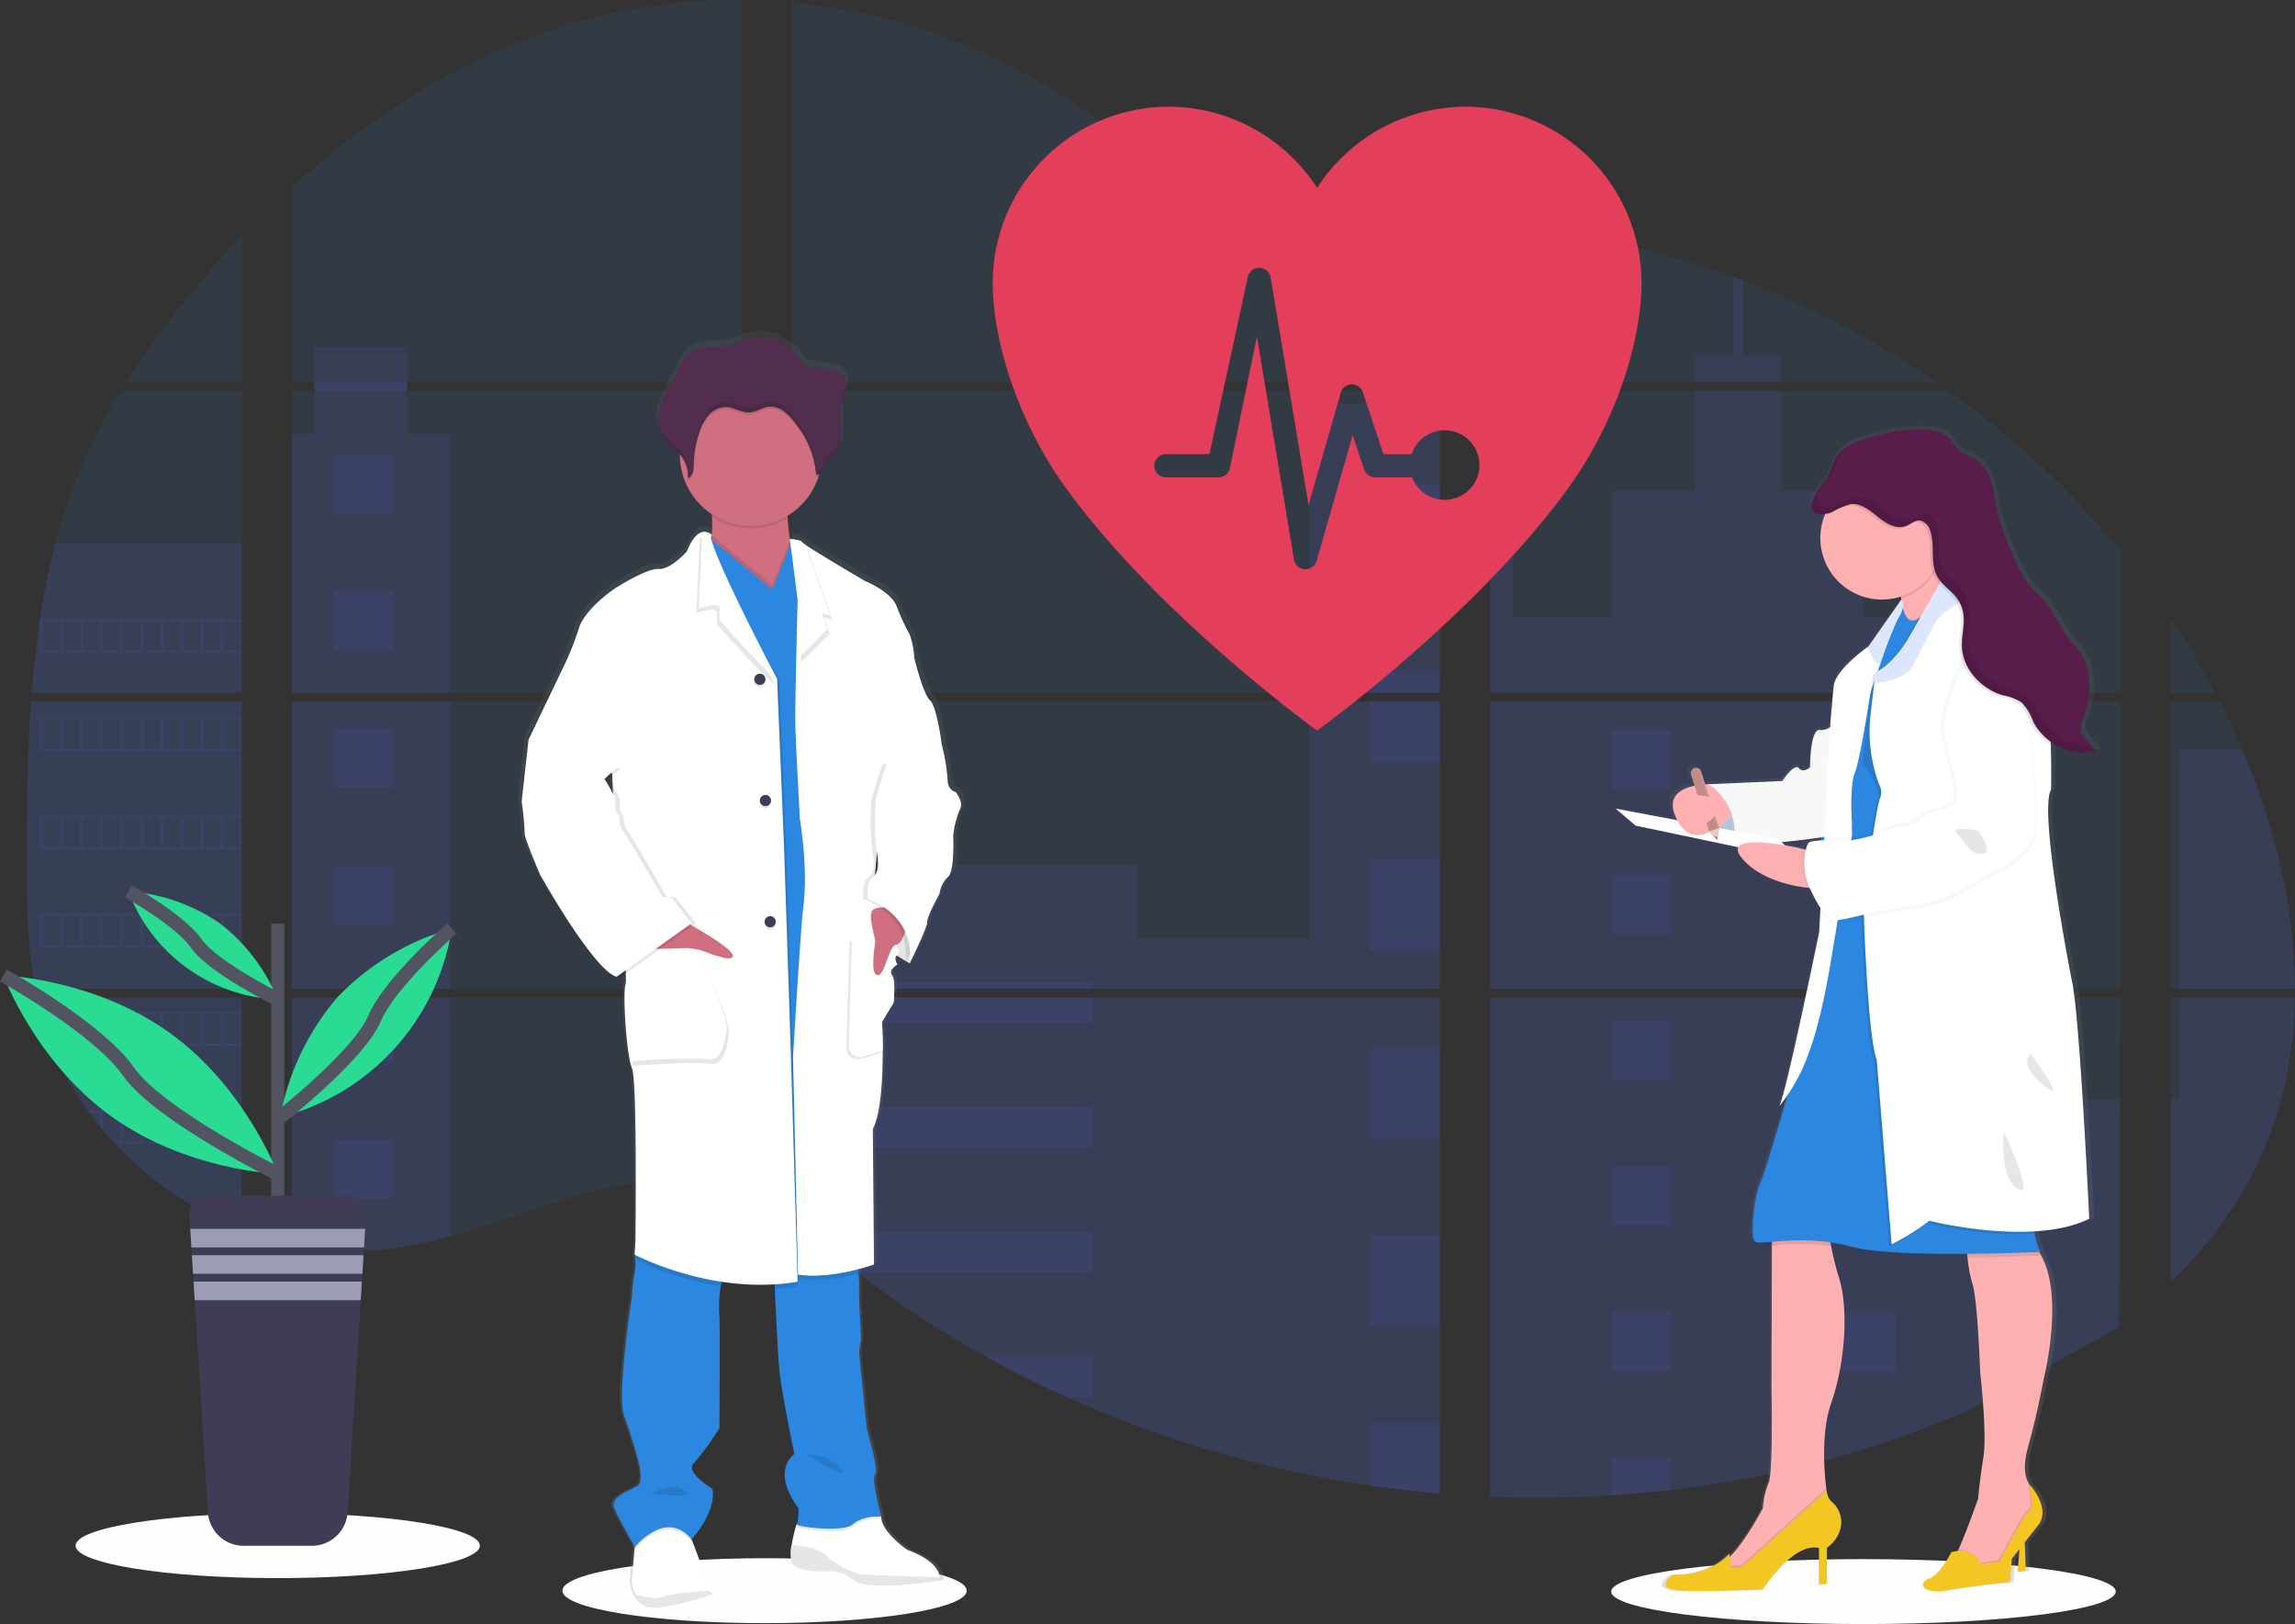 <svg xmlns="http://www.w3.org/2000/svg" xmlns:xlink="http://www.w3.org/1999/xlink" width="333.734" height="236.159" viewBox="0 0 333.734 236.159">
  <rect x="0" y="0" width="333.734" height="236.159" fill="#333333" stroke="none"/>
  <defs>
    <linearGradient id="linear-gradient" x1="0.5" y1="1" x2="0.5" gradientUnits="objectBoundingBox">
      <stop offset="0" stop-color="gray" stop-opacity="0.251"/>
      <stop offset="0.54" stop-color="gray" stop-opacity="0.122"/>
      <stop offset="1" stop-color="gray" stop-opacity="0.102"/>
    </linearGradient>
    <linearGradient id="linear-gradient-2" x1="0.5" y1="1" x2="0.5" y2="0" xlink:href="#linear-gradient"/>
  </defs>
  <g id="undraw_medicine_b1ol" transform="translate(0.005 0.006)">
    <ellipse id="Ellipse_2" data-name="Ellipse 2" cx="29.398" cy="4.722" rx="29.398" ry="4.722" transform="translate(81.778 226.577)" fill="#fff" opacity="0.996"/>
    <ellipse id="Ellipse_3" data-name="Ellipse 3" cx="36.684" cy="4.722" rx="36.684" ry="4.722" transform="translate(234.296 226.709)" fill="#fff" opacity="0.996"/>
    <path id="Path_4" data-name="Path 4" d="M59.628,396.83h30.62v41.735H61.869c-.075.428-.148.86-.226,1.291h28.6v33.658c-.051-.015-.1-.033-.145-.051-.809-.32-1.611-.658-2.414-1.02l-.513-.232q-1.207-.57-2.414-1.207c-.281-.148-.561-.3-.839-.459a50.209,50.209,0,0,1-12.032-9.4c-.1-.1-.2-.205-.3-.3-.489-.531-.968-1.068-1.433-1.617l-.513-.6c-.549-.673-1.08-1.364-1.6-2.064-.075-.1-.148-.205-.226-.3a44.917,44.917,0,0,1-5.189-9.383c-.042-.1-.078-.208-.118-.3q-.622-1.6-1.1-3.228c-.139-.456-.272-.905-.386-1.379-.042-.139-.078-.275-.112-.41C59.2,434.866,59,427.918,59,421.018V418.6c0-2.791.033-5.6.081-8.405,0-.727.03-1.451.045-2.181q.063-2.779.181-5.557c.018-.516.042-1.029.069-1.542a8.732,8.732,0,0,1,.045-.887C59.495,398.957,59.555,397.892,59.628,396.83Z" transform="translate(-55.117 -294.798)" fill="#6c63ff" opacity="0.1"/>
    <path id="Path_5" data-name="Path 5" d="M123.7,193.678H106.9a127.324,127.324,0,0,1,8.934-12.3c2.5-3.065,5.129-6.052,7.862-8.93Z" transform="translate(-88.565 -138.114)" fill="#2b87e0" opacity="0.1"/>
    <path id="Path_6" data-name="Path 6" d="M91.924,247.09v43.886H61.4c0-.127.021-.256.03-.383.027-.347.054-.694.084-1.038.033-.4.069-.812.109-1.207s.081-.878.127-1.315.087-.881.139-1.318.1-.875.151-1.309.1-.875.16-1.309c.045-.362.094-.721.142-1.083.069-.51.142-1.023.22-1.53a1.412,1.412,0,0,1,.033-.226,104.36,104.36,0,0,1,2.248-11.018,81.487,81.487,0,0,1,3.786-11.163,83.8,83.8,0,0,1,5.7-10.97Z" transform="translate(-56.793 -190.235)" fill="#2b87e0" opacity="0.1"/>
    <path id="Path_7" data-name="Path 7" d="M186.8,160.659V202.4h65.4V160.659Zm0,43.026v35.843c.374.078.745.154,1.113.217.5.1,1,.184,1.509.259.1.015.2.03.3.039.2.033.4.06.6.087.5.069,1,.127,1.509.172.238.024.48.045.721.063l.582.045h0c.317.024.631.042.941.051.193,0,.386.018.585.024h2.151c.259,0,.519,0,.775-.024h.018a4.072,4.072,0,0,0,.54-.024,1.263,1.263,0,0,0,.151,0,3.117,3.117,0,0,0,.447-.021h.106l1.011-.078c.332-.03.667-.069,1-.106l.688-.081a60.181,60.181,0,0,0,8.282-1.762c6.1-1.7,12.068-4.082,18.166-5.826,7.884-2.248,16.594-3.352,24.212-.6V203.686Zm65.4-89.492V58.629a84.077,84.077,0,0,0-21.249,2.492c-16.561,4.161-31.42,13.185-44.152,24.71v28.36h3.283v1.288H186.8v43.892h65.4V115.482H203.56v-1.288Zm84-18.769a27.089,27.089,0,0,1-11.854-3.445c-7.045-3.832-12.672-9.748-18.959-14.741a87.047,87.047,0,0,0-45.886-18.232v55.188h93.363l.232-.244Zm8.505-1.509,9.018,9.9V91.321a35.78,35.78,0,0,0-9.006,2.583Zm9.018,154.513V203.686H334.512c-.051-.19-.1-.383-.163-.576.057.193.106.386.16.576H259.517v32.358c.712.528,1.415,1.083,2.112,1.647h0c.751.6,1.493,1.24,2.239,1.865l.751.622c.359.3.721.6,1.086.887q1.086.881,2.193,1.738c.365.3.739.573,1.11.857A151.221,151.221,0,0,0,287.6,255.82q2.181,1.207,4.4,2.356c.987.5,1.979,1,2.975,1.49q2.245,1.1,4.526,2.112h0a166.194,166.194,0,0,0,44.049,12.832q5.066.748,10.171,1.177V248.426h.3ZM259.517,115.482v43.889H353.74V115.482Zm0,45.177V202.4H353.74V160.659ZM361.053,91.267V105.2l11.51-12.629q-5.72-.923-11.51-1.318Zm0,69.407V202.4H452.7V160.659Zm91.308,91.067.323-48.056H361.053v72.581a164.348,164.348,0,0,0,17.71-.211h.1q4.224-.266,8.409-.772h.063a154.848,154.848,0,0,0,43.2-11.528m39.825-96.223c-.344-.812-.7-1.617-1.068-2.414-.682-1.509-1.4-2.975-2.145-4.441H460V202.4h18.078c-.009-11.815-3-23.883-7.706-34.88ZM460,203.7v41.334a59.213,59.213,0,0,0,12.494-16.85,57.927,57.927,0,0,0,5.569-24.489Zm0-55.188v10.861h6.481a117.659,117.659,0,0,0-6.472-10.876ZM397.852,99.455c-.477-.181-.953-.365-1.433-.543a130.825,130.825,0,0,0-15.48-4.652l-17.614,19.33h0l-.338.359.226.247H425.9A134.082,134.082,0,0,0,397.861,99.44ZM427.739,115.5h-65.4l-1.285,1.177v42.7h91.655V138.689a130.579,130.579,0,0,0-24.96-23.207Z" transform="translate(-144.359 -58.63)" fill="#2b87e0" opacity="0.1"/>
    <path id="Path_8" data-name="Path 8" d="M91.924,320.46v21.75H61.4c0-.127.021-.257.03-.383.027-.347.054-.694.084-1.038.033-.4.069-.812.109-1.207s.081-.878.127-1.315.087-.881.139-1.318.1-.875.151-1.309.1-.875.16-1.309c.045-.362.094-.721.142-1.083.069-.51.142-1.023.22-1.53a1.41,1.41,0,0,1,.033-.226,104.359,104.359,0,0,1,2.248-11.018Z" transform="translate(-56.793 -241.469)" fill="#6c63ff" opacity="0.1"/>
    <path id="Path_9" data-name="Path 9" d="M59.628,396.83h30.62v41.735H61.869c-.075.428-.148.86-.226,1.291h28.6v33.658c-.051-.015-.1-.033-.145-.051-.809-.32-1.611-.658-2.414-1.02l-.513-.232q-1.207-.57-2.414-1.207c-.281-.148-.561-.3-.839-.459a50.209,50.209,0,0,1-12.032-9.4c-.1-.1-.2-.205-.3-.3-.489-.531-.968-1.068-1.433-1.617l-.513-.6c-.549-.673-1.08-1.364-1.6-2.064-.075-.1-.148-.205-.226-.3a44.917,44.917,0,0,1-5.189-9.383c-.042-.1-.078-.208-.118-.3q-.622-1.6-1.1-3.228c-.139-.456-.272-.905-.386-1.379-.042-.139-.078-.275-.112-.41C59.2,434.866,59,427.918,59,421.018V418.6c0-2.791.033-5.6.081-8.405,0-.727.03-1.451.045-2.181q.063-2.779.181-5.557c.018-.516.042-1.029.069-1.542a8.732,8.732,0,0,1,.045-.887C59.495,398.957,59.555,397.892,59.628,396.83Z" transform="translate(-55.117 -294.798)" fill="#2b87e0" opacity="0.1"/>
    <path id="Path_10" data-name="Path 10" d="M162.583,179.812v37.6H139.56v-37.6h3.283V167.08h13.474v12.732Z" transform="translate(-97.119 -116.675)" fill="#6c63ff" opacity="0.1"/>
    <rect id="Rectangle_1" data-name="Rectangle 1" width="23.02" height="41.735" transform="translate(42.444 102.029)" fill="#6c63ff" opacity="0.1"/>
    <path id="Path_11" data-name="Path 11" d="M186.8,539.44h23.023v34.7a60.077,60.077,0,0,1-8.282,1.759l-.688.084c-.338.039-.673.072-1,.106s-.676.057-1.011.078h-.106c-.145,0-.3.018-.443.021h-.154c-.181,0-.362.018-.543.024h0c-.256.015-.513.018-.775.021h-2.136l-.582-.021c-.3,0-.628-.033-.941-.054h0l-.579-.042-.721-.066c-.507-.045-1.011-.1-1.509-.172l-.6-.084-.3-.042c-.5-.078-1-.163-1.509-.259-.371-.063-.739-.142-1.113-.217Z" transform="translate(-144.359 -394.381)" fill="#6c63ff" opacity="0.1"/>
    <rect id="Rectangle_2" data-name="Rectangle 2" width="18.983" height="42.043" transform="translate(190.398 58.695)" fill="#6c63ff" opacity="0.1"/>
    <path id="Path_12" data-name="Path 12" d="M474.806,338.19v41.738H380.58v-18h50.189v10.62h25.051V338.19Z" transform="translate(-265.422 -236.161)" fill="#6c63ff" opacity="0.1"/>
    <path id="Path_13" data-name="Path 13" d="M522.344,582.855h-.3v27.38q-5.1-.431-10.168-1.174A166.2,166.2,0,0,1,467.808,596.2q-6.073-2.733-11.9-5.968a151.843,151.843,0,0,1-18.6-12.162q-2.221-1.7-4.384-3.482c-1-.824-1.991-1.668-3-2.489-.7-.564-1.4-1.119-2.112-1.65V538.106h74.989c-.051-.193-.1-.386-.157-.576.057.19.112.383.163.576h19.228v44.731C522.145,582.84,522.245,582.849,522.344,582.855Z" transform="translate(-312.662 -393.048)" fill="#6c63ff" opacity="0.1"/>
    <path id="Path_14" data-name="Path 14" d="M875.59,207.413H863.22V203.57h5.545V192.12q.721.263,1.436.54v10.91h5.388Z" transform="translate(-616.699 -151.85)" fill="#6c63ff" opacity="0.1"/>
    <path id="Path_15" data-name="Path 15" d="M836.359,290.976H775.632l.021.015-.027-.015H764.36V248.933h3.192v31.076h14.587v-18.4h12.05V247.09h12.37v14.527h12.05v18.4h17.749Z" transform="translate(-547.666 -190.235)" fill="#6c63ff" opacity="0.1"/>
    <path id="Path_16" data-name="Path 16" d="M764.36,396.82v41.738h72V396.82ZM855.9,487.688l.1-33.037H836.359V439.867h-72v72.56a164.331,164.331,0,0,0,17.71-.211h.1q4.224-.265,8.409-.772h.063a154.849,154.849,0,0,0,43.2-11.528" transform="translate(-547.666 -294.791)" fill="#6c63ff" opacity="0.1"/>
    <path id="Path_17" data-name="Path 17" d="M1093.637,539.44h16.8a58.107,58.107,0,0,1-5.573,24.486,59.231,59.231,0,0,1-12.491,16.85v-26.55h1.267Z" transform="translate(-776.713 -394.381)" fill="#6c63ff" opacity="0.1"/>
    <path id="Path_18" data-name="Path 18" d="M1113.375,454.43h-16.8V419.55h9.093C1110.37,430.547,1113.36,442.615,1113.375,454.43Z" transform="translate(-779.646 -310.663)" fill="#6c63ff" opacity="0.1"/>
    <rect id="Rectangle_3" data-name="Rectangle 3" width="10.171" height="13.182" transform="translate(199.214 70.384)" fill="#6c63ff" opacity="0.1"/>
    <rect id="Rectangle_4" data-name="Rectangle 4" width="10.171" height="3.035" transform="translate(199.214 97.706)" fill="#6c63ff" opacity="0.1"/>
    <rect id="Rectangle_5" data-name="Rectangle 5" width="10.171" height="8.855" transform="translate(199.214 102.029)" fill="#6c63ff" opacity="0.1"/>
    <rect id="Rectangle_6" data-name="Rectangle 6" width="10.171" height="13.182" transform="translate(199.214 125.028)" fill="#6c63ff" opacity="0.1"/>
    <rect id="Rectangle_7" data-name="Rectangle 7" width="10.171" height="13.182" transform="translate(199.214 152.351)" fill="#6c63ff" opacity="0.1"/>
    <path id="Path_19" data-name="Path 19" d="M716.587,664.286a1.67,1.67,0,0,1,.3.018h-.3v3.062H706.42v-13.2h10.167Z" transform="translate(-507.206 -474.497)" fill="#6c63ff" opacity="0.1"/>
    <path id="Path_20" data-name="Path 20" d="M716.587,744.71v10.183q-5.1-.431-10.167-1.174V744.71Z" transform="translate(-507.206 -537.72)" fill="#6c63ff" opacity="0.1"/>
    <rect id="Rectangle_8" data-name="Rectangle 8" width="43.587" height="0.968" transform="translate(115.158 142.799)" fill="#6c63ff" opacity="0.1"/>
    <rect id="Rectangle_9" data-name="Rectangle 9" width="43.587" height="3.711" transform="translate(115.158 145.056)" fill="#6c63ff" opacity="0.1"/>
    <rect id="Rectangle_10" data-name="Rectangle 10" width="43.587" height="5.968" transform="translate(115.158 160.931)" fill="#6c63ff" opacity="0.1"/>
    <path id="Path_21" data-name="Path 21" d="M476.285,652.15v5.968H442.193q-2.221-1.7-4.387-3.482c-1-.824-1.988-1.668-3-2.486Z" transform="translate(-317.543 -473.086)" fill="#6c63ff" opacity="0.1"/>
    <path id="Path_22" data-name="Path 22" d="M536.416,712.219v5.962h-3.6q-6.067-2.737-11.9-5.971Z" transform="translate(-377.673 -515.026)" fill="#6c63ff" opacity="0.1"/>
    <rect id="Rectangle_11" data-name="Rectangle 11" width="8.581" height="8.581" transform="translate(234.408 106.075)" fill="#6c63ff" opacity="0.1"/>
    <rect id="Rectangle_12" data-name="Rectangle 12" width="8.581" height="8.581" transform="translate(48.623 66.096)" fill="#6c63ff" opacity="0.1"/>
    <rect id="Rectangle_13" data-name="Rectangle 13" width="8.581" height="8.581" transform="translate(48.623 86.027)" fill="#6c63ff" opacity="0.1"/>
    <rect id="Rectangle_14" data-name="Rectangle 14" width="8.581" height="8.581" transform="translate(48.623 105.958)" fill="#6c63ff" opacity="0.1"/>
    <rect id="Rectangle_15" data-name="Rectangle 15" width="8.581" height="8.581" transform="translate(48.623 125.885)" fill="#6c63ff" opacity="0.1"/>
    <rect id="Rectangle_16" data-name="Rectangle 16" width="8.581" height="8.581" transform="translate(48.623 145.816)" fill="#6c63ff" opacity="0.1"/>
    <rect id="Rectangle_17" data-name="Rectangle 17" width="8.581" height="8.581" transform="translate(48.623 165.747)" fill="#6c63ff" opacity="0.1"/>
    <rect id="Rectangle_18" data-name="Rectangle 18" width="8.581" height="8.581" transform="translate(267.164 106.075)" fill="#6c63ff" opacity="0.1"/>
    <rect id="Rectangle_19" data-name="Rectangle 19" width="8.581" height="8.581" transform="translate(234.408 127.24)" fill="#6c63ff" opacity="0.1"/>
    <rect id="Rectangle_20" data-name="Rectangle 20" width="8.581" height="8.581" transform="translate(267.164 127.24)" fill="#6c63ff" opacity="0.1"/>
    <rect id="Rectangle_21" data-name="Rectangle 21" width="8.581" height="8.581" transform="translate(234.408 148.402)" fill="#6c63ff" opacity="0.1"/>
    <rect id="Rectangle_22" data-name="Rectangle 22" width="8.581" height="8.581" transform="translate(267.164 148.402)" fill="#6c63ff" opacity="0.1"/>
    <rect id="Rectangle_23" data-name="Rectangle 23" width="8.581" height="8.581" transform="translate(234.408 169.566)" fill="#6c63ff" opacity="0.1"/>
    <rect id="Rectangle_24" data-name="Rectangle 24" width="8.581" height="8.581" transform="translate(267.164 169.566)" fill="#6c63ff" opacity="0.1"/>
    <rect id="Rectangle_25" data-name="Rectangle 25" width="8.581" height="8.581" transform="translate(234.408 190.731)" fill="#6c63ff" opacity="0.1"/>
    <rect id="Rectangle_26" data-name="Rectangle 26" width="8.581" height="8.581" transform="translate(267.164 190.731)" fill="#6c63ff" opacity="0.1"/>
    <path id="Path_23" data-name="Path 23" d="M775.83,707.863V702.33h8.577v4.746Z" transform="translate(-541.422 -490.437)" fill="#6c63ff" opacity="0.1"/>
    <path id="Path_24" data-name="Path 24" d="M65.24,357v4.909H94.605V357Zm2.927,4.6h-2.4v-4.3h2.414Zm2.924,0H68.676v-4.3H71.09Zm2.917,0H71.594v-4.3h2.414Zm2.924,0H74.52v-4.3h2.414Zm2.921,0H77.438v-4.3h2.414Zm2.924,0H80.361v-4.3h2.414Zm2.924,0H83.285v-4.3H85.7Zm2.921,0H86.206v-4.3h2.414Zm2.921,0H89.126v-4.3H91.54Zm2.921,0H92.047v-4.3H94.46Z" transform="translate(-59.474 -266.984)" fill="#6c63ff" opacity="0.1"/>
    <path id="Path_25" data-name="Path 25" d="M65.24,404.34v4.909H94.605V404.34Zm2.927,4.6h-2.4v-4.287h2.414Zm2.924,0H68.676v-4.287H71.09Zm2.917,0H71.594v-4.287h2.414Zm2.924,0H74.52v-4.287h2.414Zm2.921,0H77.438v-4.287h2.414Zm2.924,0H80.361v-4.287h2.414Zm2.924,0H83.285v-4.287H85.7Zm2.921,0H86.206v-4.287h2.414Zm2.921,0H89.126v-4.287H91.54Zm2.921,0H92.047v-4.287H94.46Z" transform="translate(-59.474 -300.042)" fill="#6c63ff" opacity="0.1"/>
    <path id="Path_26" data-name="Path 26" d="M65.24,451.7v4.918H94.605V451.7Zm2.927,4.6h-2.4v-4.29h2.414Zm2.924,0H68.676v-4.29H71.09Zm2.917,0H71.594v-4.29h2.414Zm2.924,0H74.52v-4.29h2.414Zm2.921,0H77.438v-4.29h2.414Zm2.924,0H80.361v-4.29h2.414Zm2.924,0H83.285v-4.29H85.7Zm2.921,0H86.206v-4.29h2.414Zm2.921,0H89.126v-4.29H91.54Zm2.921,0H92.047v-4.29H94.46Z" transform="translate(-59.474 -333.113)" fill="#6c63ff" opacity="0.1"/>
    <path id="Path_27" data-name="Path 27" d="M65.24,499.06v4.9H94.605v-4.9Zm2.927,4.6h-2.4v-4.293h2.414Zm2.924,0H68.676v-4.293H71.09Zm2.917,0H71.594v-4.293h2.414Zm2.924,0H74.52v-4.293h2.414Zm2.921,0H77.438v-4.293h2.414Zm2.924,0H80.361v-4.293h2.414Zm2.924,0H83.285v-4.293H85.7Zm2.921,0H86.206v-4.293h2.414Zm2.921,0H89.126v-4.293H91.54Zm2.921,0H92.047v-4.293H94.46Z" transform="translate(-59.474 -366.184)" fill="#6c63ff" opacity="0.1"/>
    <path id="Path_28" data-name="Path 28" d="M65.66,546.41c.118.462.25.923.389,1.379v-1.071h2.414v4.29H67.172c.039.1.078.208.118.3H94.9v-4.9Zm5.732,4.6H68.979v-4.29h2.414Zm2.917,0H71.9v-4.29H74.31Zm2.924,0h-2.42v-4.29h2.414Zm2.921,0H77.74v-4.29h2.414Zm2.924,0H80.664v-4.29h2.414Zm2.924,0H83.587v-4.29H86Zm2.921,0H86.508v-4.29h2.414Zm2.921,0H89.428v-4.29h2.414Zm2.921,0H92.349v-4.29h2.414Z" transform="translate(-59.767 -399.248)" fill="#6c63ff" opacity="0.1"/>
    <path id="Path_29" data-name="Path 29" d="M88.26,593.77c.075.1.148.205.226.3h1.6v2.061c.172.205.341.41.516.6V594.06h2.414v4.305h-.978c.1.1.19.205.3.3h18.353v-4.9Zm7.666,4.595H93.513v-4.287h2.414Zm2.924,0H96.436v-4.287H98.85Zm2.924,0H99.36v-4.287h2.414Zm2.921,0H102.28v-4.287h2.414Zm2.921,0H105.2v-4.287h2.414Zm2.921,0h-2.414v-4.287h2.414Z" transform="translate(-75.549 -432.32)" fill="#6c63ff" opacity="0.1"/>
    <path id="Path_30" data-name="Path 30" d="M141.65,641.12c.275.157.555.3.839.459v-.151H144.9v1.358l.513.238v-1.6h2.414v2.61a.753.753,0,0,0,.145.054V641.12Z" transform="translate(-112.831 -465.384)" fill="#6c63ff" opacity="0.1"/>
    <path id="Path_31" data-name="Path 31" d="M379.95,287.966Zm-18.585,89.045ZM341.975,331.7c.057.193.106.386.16.576h0C342.086,332.091,342.035,331.9,341.975,331.7Zm37.976-43.747ZM197.72,242.78v1.288H211.2V242.78ZM361.365,377.012ZM341.975,331.7c.057.193.106.386.16.576h0C342.086,332.091,342.035,331.9,341.975,331.7Zm37.976-43.747ZM361.365,377Zm-19.391-45.3c.057.193.106.386.16.576h0C342.086,332.091,342.035,331.9,341.975,331.7Z" transform="translate(-151.984 -187.225)" fill="#6c63ff" opacity="0.1"/>
    <path id="Path_32" data-name="Path 32" d="M359.95,284.577s-1.189-.166-1.189-1.9a27.131,27.131,0,0,0-.851-4.966h0c0-.015-.736-5.633-1.753-6.526s-2.323-6.137-2.323-6.137-.223-2.845-.679-3.458a29.379,29.379,0,0,1-1.979-4.251c-.908-2.139-4.695-3.62-4.695-3.62s-6.846-3.97-8.786-5.265h0a2.976,2.976,0,0,1-.492-.371c-.338-.444-1.81-.453-1.81-.453a29.658,29.658,0,0,1-.35-3.1,2.358,2.358,0,0,0-.015-.326,10.439,10.439,0,0,0,4.589-5.678c.036-.115.066-.235.1-.35a.981.981,0,0,0,.588-.531,11.06,11.06,0,0,1,.4-1.207,4.544,4.544,0,0,1,1.116-.981,4.224,4.224,0,0,0,1.162-3.436c-.03-1.011-.193-2.03-.13-3.035l.018-.253c.018-.151.039-.3.066-.447.148-.748.471-1.454.652-2.2a2.826,2.826,0,0,0-.223-2.218c-.619-.938-1.907-1.125-3.038-1.222-1.282-.109-2.429.033-3.249-1.032a11.585,11.585,0,0,0-1.291-1.56c-.169-.157-1.81-1.159-1.81-1.225a7.334,7.334,0,0,0-5.114-.392c-.851.247-1.653.652-2.516.854-1.862.44-4-.036-5.585,1.029a6.564,6.564,0,0,0-1.9,2.5q-.6,1.156-1.225,2.308A14.95,14.95,0,0,0,316,229.084a6.262,6.262,0,0,0-.109.923h0v.492a1.626,1.626,0,0,0,.018.3c.018.094.015.124.024.187s.024.205.042.3.054.266.09.4c.015.057.036.112.054.166.03.1.066.2.106.3.021.051.042.106.066.157a2.82,2.82,0,0,0,.154.3c.024.042.042.081.066.121a4.01,4.01,0,0,0,.278.4c.646.806,1.6,1.318,2.3,2.073v.338a10.327,10.327,0,0,0,4.7,8.433c0,.115.015.232.021.347a17.257,17.257,0,0,1-.033,2.688,1.267,1.267,0,0,0-1-.447,1.446,1.446,0,0,0-.386.033l-.027-.021h0v.027c-.664.163-1.481.854-2.263,2.818,0,0-2.377,2.679-4.188,2.568s-6.393,2.788-6.393,2.788-4.471,2.9-5.431,5.859a41.291,41.291,0,0,1-1.925,4.912l-5.527,11.389h0l-1.02,9.036a41.929,41.929,0,0,1,.453,4.631c-.112.612,2.32,6.137,2.32,6.137s8.034,14.117,11.317,14.841l.235-.166a1.925,1.925,0,0,0,.444.166l.676-.477a7.364,7.364,0,0,1-.051,1.593c-.453,1.394.169,10.49.959,12.273s.51,25.162.51,25.162l-.112,2.064a.875.875,0,0,0,.027.181l-.027.489.081.042a5.811,5.811,0,0,1-.081,1.964,21.834,21.834,0,0,0-.4,3.464s-2.26,14.446-1.189,17.348,1.982,6.082,1.982,6.082,1.131,3.62.054,4.239-4.139,1.656-3.509,3.165c.573,1.394,2.749,5.129,3.071,5.675l-.027.287-.444,4.806a6.035,6.035,0,0,0,.51,1.834,3.161,3.161,0,0,0,3.225,2.015c.3-.021.652-.057.99-.1a42.764,42.764,0,0,0,7.331-1.907,2.99,2.99,0,0,1-.573-.474h0a1.656,1.656,0,0,1-.5-1.207c.048-.875-1.59-5.045-2-6.07-.063-.148-.1-.232-.1-.232s3.735-3.9,3.114-7.365c0,0-4.133-2.414-2.773-3.738a42.144,42.144,0,0,0,3.792-5.129s.112-14.225,0-16.349a17.59,17.59,0,0,1,.208-4.414c.045-.22.1-.435.157-.646a39.381,39.381,0,0,0,5.684.431c.694,0,1.4,0,2.112-.042q0,.3.027.652c.157,3.524.45,9.7.688,12,.338,3.292,2.205,12.162,2.205,12.162s-3.563,2.287.622,7.923a7.638,7.638,0,0,1-.278,2.338h0a25.577,25.577,0,0,0-.715,2.945,5.192,5.192,0,0,0,.036,2.694c.679,1.334,4.752,1.225,4.752,1.225h0l.1-.018a5.838,5.838,0,0,1,4.311,1.3c1.548,1.243,7.422.7,10.6.3,1.246-.157,2.079-.3,2.079-.3a1.206,1.206,0,0,0,.042-.434h0c-.033-.781-.646-2.5-4.8-4.025,0,0-3.9-2.625-3.85-4.912h-.534a4.257,4.257,0,0,1,.54,0s-1.53-5.582-.905-6.034-1.246-6.638-1.246-6.638-1.071-10.379-1.128-11.106a6.336,6.336,0,0,1,.281-1.84l-.281-5.69s-.054-1.892,0-2.507a12.523,12.523,0,0,0-.13-1.6c-.027-.211-.054-.431-.084-.649,1.463-.371,2.414-.715,2.414-.715l-.169-19.807c1.243-2.414,1.472-7.709,1.466-11.465,0-2.414-.109-4.2-.109-4.2l1.7-2.773s.392-3.319-.229-4.046a.7.7,0,0,1,.075-.95,3.159,3.159,0,0,1,.371-.253s-.018-.027-.039-.066a3,3,0,0,1,.377-.269s-.6-.935-.063-1.331c.507.344.959.6,1.3.815-.024.22-.048.347-.048.347l.145-.3.534.3s2.661-5.3,2.6-6.082,1.81-4.073,1.81-4.073a4.075,4.075,0,0,1,1.246-2.453c1.02-.724.79-5.971.79-5.971a12.863,12.863,0,0,1,.962-3.85C361.247,286.082,359.95,284.577,359.95,284.577Zm-50.916-2.326.051,1.264-.519-.836Z" transform="translate(-220.347 -170.033)" fill="url(#linear-gradient)"/>
    <path id="Path_33" data-name="Path 33" d="M470.545,495.354l-.652,2.776s-5.219-2.664-6.161-6.049,1.575-4.67,1.575-4.67l4.864,2.061Z" transform="translate(-337.592 -358.049)" fill="#fff"/>
    <path id="Path_34" data-name="Path 34" d="M470.545,495.354l-.652,2.776s-5.219-2.664-6.161-6.049,1.575-4.67,1.575-4.67l4.864,2.061Z" transform="translate(-337.592 -358.049)" opacity="0.1"/>
    <path id="Path_35" data-name="Path 35" d="M362.379,801.411a37.508,37.508,0,0,1-8.146,2,3.1,3.1,0,0,1-3.165-2,6.066,6.066,0,0,1-.5-1.825L351,794.8l.229-2.546,7.051-1.831,1,3.053.094.232c.4,1.02,2.009,5.168,1.961,6.034a1.647,1.647,0,0,0,.495,1.192A2.867,2.867,0,0,0,362.379,801.411Z" transform="translate(-258.718 -569.639)" fill="#fff"/>
    <path id="Path_36" data-name="Path 36" d="M448.845,798.246a1.207,1.207,0,0,1-.042.431s-10.324,1.723-12.436,0a5.594,5.594,0,0,0-4.345-1.273s-3.995.109-4.661-1.207a5.238,5.238,0,0,1-.033-2.679,25.523,25.523,0,0,1,.7-2.929l.16-.127.95-.763,11.127-.329h.084c-.054,2.275,3.777,4.885,3.777,4.885C448.2,795.763,448.8,797.468,448.845,798.246Z" transform="translate(-312.211 -568.906)" fill="#fff"/>
    <path id="Path_37" data-name="Path 37" d="M448.849,807.848a1.231,1.231,0,0,1-.045.431s-10.321,1.723-12.433,0a5.593,5.593,0,0,0-4.342-1.273s-4,.109-4.661-1.207a5.233,5.233,0,0,1-.036-2.679c1.539.154,3.967.537,4.921,1.451,1.442,1.391,3.886,2.779,5.385,2.887C438.811,807.534,445.832,807.757,448.849,807.848Z" transform="translate(-312.215 -578.508)" opacity="0.1"/>
    <path id="Path_38" data-name="Path 38" d="M363.538,825.775a37.5,37.5,0,0,1-8.146,2,3.091,3.091,0,0,1-3.162-2.006c1.228.413,2.933.848,3.829.45,1.062-.471,4.827-.775,6.939-.905A2.967,2.967,0,0,0,363.538,825.775Z" transform="translate(-259.878 -594.003)" opacity="0.1"/>
    <path id="Path_39" data-name="Path 39" d="M394.873,311.1c-3.983-1.548-9.105-6.662-7.826-9.051a5.347,5.347,0,0,0,.5-1.919,17.52,17.52,0,0,0,.036-2.715,37.176,37.176,0,0,0-.534-4.417s12.433.281,11.709,2.112a6.848,6.848,0,0,0-.187,2.513c.057,1.044.208,2.224.365,3.222.217,1.37.434,2.414.434,2.414s-.76,1.065-1.207,1.122S400.588,313.308,394.873,311.1Z" transform="translate(-284.051 -222.294)" fill="#cf6f80"/>
    <path id="Path_40" data-name="Path 40" d="M360.342,793.706l-.093.1c-3.717-4.5-8.212,1.107-8.212,1.107l-.066-.118.229-2.546,7.051-1.831,1,3.053Z" transform="translate(-259.696 -569.639)" opacity="0.1"/>
    <path id="Path_41" data-name="Path 41" d="M442.338,789.659s-2.715-.057-4.164,1.222-8.448.278-8.146,0a.992.992,0,0,0,.157-.459l.95-.763,11.127-.329C442.3,789.532,442.338,789.659,442.338,789.659Z" transform="translate(-314.197 -568.878)" opacity="0.1"/>
    <path id="Path_42" data-name="Path 42" d="M357.86,659.619a8.393,8.393,0,0,0-.459,1.548,17.713,17.713,0,0,0-.208,4.393c.112,2.112,0,16.265,0,16.265a43.3,43.3,0,0,1-3.717,5.1c-1.331,1.331,2.715,3.72,2.715,3.72.6,3.44-3.053,7.325-3.053,7.325-3.717-4.5-8.212,1.11-8.212,1.11s-2.444-4.224-3.053-5.732,2.387-2.552,3.439-3.165-.051-4.224-.051-4.224-.89-3.165-1.946-6.052,1.165-17.261,1.165-17.261a22.271,22.271,0,0,1,.389-3.442,5.757,5.757,0,0,0,.081-1.955c-.018-.22-.039-.4-.054-.528s-.027-.181-.027-.181l.042-.072,1.509-2.812S358.584,657.848,357.86,659.619Z" transform="translate(-252.588 -474.141)" fill="#2b87e0"/>
    <path id="Path_43" data-name="Path 43" d="M434.79,701.419s-2.715-.057-4.164,1.207-8.448.278-8.146,0,.278-2.332.278-2.332c-4.106-5.606-.6-7.881-.6-7.881s-1.834-8.825-2.166-12.1c-.232-2.287-.519-8.433-.673-11.942-.066-1.509-.106-2.546-.106-2.546l3.355-.676.431-.087,8.092-1.623s.223,1.509.374,2.743a12.825,12.825,0,0,1,.127,1.59c-.054.6,0,2.492,0,2.492l.275,5.663a6.433,6.433,0,0,0-.275,1.831c.054.721,1.107,11.045,1.107,11.045s1.831,6.161,1.207,6.6S434.79,701.419,434.79,701.419Z" transform="translate(-306.649 -480.97)" fill="#2b87e0"/>
    <path id="Path_44" data-name="Path 44" d="M399.219,295.112a6.846,6.846,0,0,0-.187,2.513,10.334,10.334,0,0,1-10.988-.205,37.181,37.181,0,0,0-.534-4.42S399.943,293.275,399.219,295.112Z" transform="translate(-284.513 -222.294)" opacity="0.1"/>
    <path id="Path_45" data-name="Path 45" d="M394.473,254a10.219,10.219,0,0,1-.507,3.2,10.324,10.324,0,0,1-20.136-2.954V254a10.324,10.324,0,1,1,20.647,0Z" transform="translate(-274.961 -187.854)" fill="#cf6f80"/>
    <path id="Path_46" data-name="Path 46" d="M394.873,327.61c-3.983-1.548-9.105-6.662-7.826-9.051a5.347,5.347,0,0,0,.5-1.919L393,321.12l3.373,2.767,2.564-6.529c.217,1.37.434,2.414.434,2.414s-.76,1.065-1.207,1.122S400.588,329.815,394.873,327.61Z" transform="translate(-284.051 -238.801)" opacity="0.1"/>
    <path id="Path_47" data-name="Path 47" d="M353.075,287.671l-4.553,76.482-5.938.389L327.21,320.195l2.522-52.651.531-11.124,6.837,5.615,3.376,2.767,2.64-6.719,4.909,4.278Z" transform="translate(-228.154 -179.061)" fill="#2b87e0"/>
    <path id="Path_48" data-name="Path 48" d="M364.988,659.674a8.394,8.394,0,0,0-.459,1.548,43.747,43.747,0,0,1-12.448-3.889l-.081-.042.027-.486.015-.253,1.509-2.812S365.713,657.9,364.988,659.674Z" transform="translate(-259.717 -474.196)" opacity="0.1"/>
    <path id="Path_49" data-name="Path 49" d="M422.592,672a30.547,30.547,0,0,1-3.337.38c-.066-1.508-.106-2.546-.106-2.546l3.355-.676Z" transform="translate(-306.607 -484.964)" opacity="0.1"/>
    <path id="Path_50" data-name="Path 50" d="M440.166,666.232a23.418,23.418,0,0,1-8.424.794l-.042-1.913,8.092-1.623S440.015,664.983,440.166,666.232Z" transform="translate(-315.371 -481.005)" opacity="0.1"/>
    <path id="Path_51" data-name="Path 51" d="M341.119,424.03c-12.37,2.112-23.7-3.943-23.7-3.943l.109-2.052s.281-23.258-.5-25.042-1.385-10.825-.944-12.213-1.608-22.2-1.608-22.2l-.332-8.448L302,345.212l5.431-11.32A40.855,40.855,0,0,0,309.319,329c.944-2.939,5.328-5.826,5.328-5.826s4.5-2.884,6.273-2.776,4.106-2.552,4.106-2.552c1.72-4.384,3.276-2.4,3.276-2.4a3.916,3.916,0,0,1-.084.649c-.6,4.812,9.757,20.018,9.905,20.287h0l.987,24.034,1,30.415Z" transform="translate(-224.802 -237.659)" opacity="0.1"/>
    <path id="Path_52" data-name="Path 52" d="M340,423.988c-12.37,2.112-23.7-3.943-23.7-3.943l.112-2.052s.281-23.258-.5-25.042-1.385-10.825-.941-12.213-1.608-22.2-1.608-22.2l-.335-8.448-12.153-4.939,5.431-11.32a41.489,41.489,0,0,0,1.889-4.888c.941-2.939,5.328-5.826,5.328-5.826s4.5-2.884,6.269-2.776,4.106-2.552,4.106-2.552c1.723-4.384,3.62-2.4,3.62-2.4,0,.208-.181.3-.084.649,1.327,4.667,9.425,20.018,9.573,20.287h0l1,24.034,1,30.415Z" transform="translate(-224.013 -237.617)" fill="#fff"/>
    <path id="Path_53" data-name="Path 53" d="M393.135,338.63c-1.331-.555-8.378-8.6-8.378-8.6V328.2c-.256-.6-1.78-.235-3.017.187l.531-11.124.6.5C384.2,322.425,392.982,338.361,393.135,338.63Z" transform="translate(-280.484 -239.234)" opacity="0.1"/>
    <path id="Path_54" data-name="Path 54" d="M394.238,336.42c-1.334-.555-8.381-8.6-8.381-8.6v-1.831c-.256-.6-1.78-.235-3.017.187l.534-11.124.6.5C385.3,320.215,394.091,336.154,394.238,336.42Z" transform="translate(-281.252 -237.691)" fill="#fff"/>
    <path id="Path_55" data-name="Path 55" d="M351.539,516.837c.166,0,8.6-.887,8.6-.887s5.108,10.044,4.773,12.488-.941,4.607-3,4.224-11.057.3-11.057.3Z" transform="translate(-258.921 -377.978)" opacity="0.1"/>
    <path id="Path_56" data-name="Path 56" d="M350.429,514.627c.166,0,8.6-.887,8.6-.887s5.1,10.047,4.773,12.488-.944,4.607-3,4.224-11.058.3-11.058.3Z" transform="translate(-258.146 -376.435)" fill="#fff"/>
    <path id="Path_57" data-name="Path 57" d="M362.393,501.05s7.742,4.16,7.908,5.431-3.94-.555-4.827-.775a11.052,11.052,0,0,0-1.777-.278l-5.916.16Z" transform="translate(-263.753 -367.574)" fill="#cf6f80"/>
    <circle id="Ellipse_4" data-name="Ellipse 4" cx="0.815" cy="0.815" r="0.815" transform="translate(109.676 98.285)" opacity="0.1"/>
    <circle id="Ellipse_5" data-name="Ellipse 5" cx="0.815" cy="0.815" r="0.815" transform="translate(109.676 97.953)" fill="#3f3d56"/>
    <circle id="Ellipse_6" data-name="Ellipse 6" cx="0.815" cy="0.815" r="0.815" transform="translate(111.176 133.549)" opacity="0.1"/>
    <circle id="Ellipse_7" data-name="Ellipse 7" cx="0.815" cy="0.815" r="0.815" transform="translate(111.176 133.214)" fill="#3f3d56"/>
    <circle id="Ellipse_8" data-name="Ellipse 8" cx="0.815" cy="0.815" r="0.815" transform="translate(110.488 115.917)" opacity="0.1"/>
    <circle id="Ellipse_9" data-name="Ellipse 9" cx="0.815" cy="0.815" r="0.815" transform="translate(110.488 115.585)" fill="#3f3d56"/>
    <path id="Path_58" data-name="Path 58" d="M442.1,378.035s.555.833,0,1.222.054,1.331.054,1.331-1.385.812-.775,1.542.223,4.028.223,4.028l-1.665,2.758s.1,1.777.106,4.179c0,3.747-.22,9.015-1.439,11.417l.169,19.7s-5.832,2.13-10.714,1.481l-.724-31.619s1.056-17.93,1.445-21.37a35.8,35.8,0,0,0,.278-5.385,60.166,60.166,0,0,0-.724-7.881s-.6-10.822-.664-13.818c-.027-1.433.048-5.615.133-9.591.094-4.348.2-8.448.2-8.448l-1.1-8.713s1.1-.112,1.433.332a3.179,3.179,0,0,0,.483.371h0c1.9,1.285,8.617,5.238,8.617,5.238s3.717,1.478,4.607,3.6a31.336,31.336,0,0,0,1.94,4.224,13.036,13.036,0,0,1,.667,3.439s1.279,5.22,2.278,6.1,1.729,6.508,1.729,6.508l-8.825,6.939s-.775,11.543-.941,11.99S442.1,378.035,442.1,378.035Z" transform="translate(-312.019 -240.35)" fill="#fff"/>
    <path id="Path_59" data-name="Path 59" d="M442.386,377.813s.552.833,0,1.222.051,1.331.051,1.331-1.376.821-.772,1.551.223,4.028.223,4.028l-1.665,2.758s.1,1.777.109,4.179c0,3.747-.22,9.015-1.439,11.417l.166,19.7s-5.841,2.13-10.717,1.481l-.721-31.619s1.056-17.93,1.445-21.37a35.477,35.477,0,0,0,.275-5.385,60.546,60.546,0,0,0-.721-7.881s-.6-10.822-.667-13.818c-.027-1.433.051-5.615.133-9.591.094-4.348.2-8.448.2-8.448l-1.454-8.831s1.454,0,1.789.45a2.864,2.864,0,0,0,.483.371h0c1.9,1.285,8.62,5.238,8.62,5.238s3.714,1.478,4.6,3.6a30.844,30.844,0,0,0,1.943,4.224,12.887,12.887,0,0,1,.664,3.439s1.279,5.22,2.278,6.1,1.72,6.5,1.72,6.5l-8.825,6.939s-.775,11.543-.944,11.99S442.386,377.813,442.386,377.813Z" transform="translate(-311.97 -240.128)" fill="#fff"/>
    <path id="Path_60" data-name="Path 60" d="M432.592,331.462l.8,2.323-4.194,4.224c.094-4.345.2-8.448.2-8.448l-1.454-8.831s1.454,0,1.789.45a2.756,2.756,0,0,0,.483.368h0l3.566,10.288Z" transform="translate(-312.745 -241.657)" opacity="0.1"/>
    <path id="Path_61" data-name="Path 61" d="M431.482,329.252l.8,2.323-4.194,4.224c.094-4.348.2-8.448.2-8.448l-1.457-8.831s1.457,0,1.789.45a3.015,3.015,0,0,0,.483.371h0l3.569,10.285Z" transform="translate(-311.97 -240.114)" fill="#fff"/>
    <path id="Path_62" data-name="Path 62" d="M394.473,254a10.219,10.219,0,0,1-.507,3.2.432.432,0,0,1-.326-.081,13.319,13.319,0,0,0-3.059-7.434,7.812,7.812,0,0,0-1.659-1.72,3.247,3.247,0,0,0-2.251-.637c-.905.124-1.7.739-2.619.818-1.207.1-2.287-.736-3.485-.778a3.424,3.424,0,0,0-2.561,1.189,7.026,7.026,0,0,0-1.373,2.546,14.9,14.9,0,0,0-.766,4.393c-.015.845-.1,1.9-.881,2.212a4.507,4.507,0,0,0-1.137-3.442l-.018-.018V254a10.324,10.324,0,1,1,20.647,0Z" transform="translate(-274.961 -187.854)" opacity="0.1"/>
    <path id="Path_63" data-name="Path 63" d="M381.128,222.005a7.108,7.108,0,0,0-5.014-.392c-.836.247-1.623.649-2.471.851-1.81.437-3.922-.036-5.476,1.023a6.55,6.55,0,0,0-1.865,2.483l-1.207,2.3a14.918,14.918,0,0,0-1.6,3.922,5.008,5.008,0,0,0,.769,4.049c.64.812,1.584,1.321,2.278,2.085a4.526,4.526,0,0,1,1.134,3.439c.787-.3.863-1.364.881-2.208a14.9,14.9,0,0,1,.766-4.393,7,7,0,0,1,1.373-2.546,3.431,3.431,0,0,1,2.562-1.189c1.207.042,2.29.875,3.485.775.905-.075,1.708-.694,2.619-.815a3.234,3.234,0,0,1,2.251.637,7.728,7.728,0,0,1,1.656,1.72,13.284,13.284,0,0,1,3.062,7.434c.341.25.833-.075,1-.462a11.024,11.024,0,0,1,.389-1.207,4.449,4.449,0,0,1,1.092-.971,4.27,4.27,0,0,0,1.14-3.418,17.029,17.029,0,0,1-.042-3.717c.142-.748.462-1.448.637-2.187a2.86,2.86,0,0,0-.217-2.206c-.6-.935-1.874-1.119-2.981-1.207-1.258-.109-2.383.03-3.186-1.029a11.552,11.552,0,0,0-1.267-1.551C382.742,223.067,381.128,222.072,381.128,222.005Z" transform="translate(-267.663 -172.246)" fill="#512e4e"/>
    <path id="Path_64" data-name="Path 64" d="M303.911,420.959l-3.153-5.829-1,8.994a41.688,41.688,0,0,1,.443,4.607c-.112.612,2.275,6.1,2.275,6.1s7.884,14.041,11.1,14.765l10.876-7.772-2.884-3.663s-1-.389-1.249,0c0,0-5.355-9.214-5.91-9.881a3.328,3.328,0,0,1-.447-2s-.833-.887-.555-1.72-1.608-3.72-1.608-3.72l1.72-1.608Z" transform="translate(-223.238 -307.576)" opacity="0.1"/>
    <path id="Path_65" data-name="Path 65" d="M299.381,412.93l-.833.664-1,8.994a41.681,41.681,0,0,1,.443,4.607c-.112.612,2.278,6.1,2.278,6.1s7.881,14.041,11.1,14.765l10.88-7.772-2.887-3.663s-1-.389-1.249,0c0,0-5.355-9.214-5.91-9.881a3.318,3.318,0,0,1-.443-2s-.833-.887-.555-1.72-1.611-3.72-1.611-3.72l1.72-1.608Z" transform="translate(-221.695 -306.04)" fill="#fff"/>
    <path id="Path_66" data-name="Path 66" d="M460.322,517.273c.6.733.223,4.025.223,4.025l-1.665,2.758s.1,1.78.106,4.179l-2.8.875a1.662,1.662,0,0,1-2.157-1.638l.483-15.571,6.532,2.5c-.555.386.054,1.334.054,1.334S459.712,516.54,460.322,517.273Z" transform="translate(-330.962 -375.15)" opacity="0.1"/>
    <path id="Path_67" data-name="Path 67" d="M461.425,516.17c.6.733.223,4.028.223,4.028l-1.665,2.758s.1,1.777.109,4.179l-2.851.89a1.629,1.629,0,0,1-2.112-1.605l.486-15.619,6.535,2.5c-.558.386.051,1.331.051,1.331S460.821,515.44,461.425,516.17Z" transform="translate(-331.73 -374.382)" fill="#fff"/>
    <path id="Path_68" data-name="Path 68" d="M471.076,498.377s-.444,2.833-1.554,3-1.608,4.583-2.715,4.426-.374-4.106-.335-4.873-1.207-3.94-.275-4.661,3.883,0,3.883,0Z" transform="translate(-339.218 -364.011)" fill="#cf6f80"/>
    <path id="Path_69" data-name="Path 69" d="M470.8,421.914l2.094-4.224a27.422,27.422,0,0,1,.833,4.939c0,1.72,1.165,1.889,1.165,1.889s1.276,1.509.6,2.607a12.653,12.653,0,0,0-.944,3.832s.22,5.216-.778,5.938a4.041,4.041,0,0,0-1.207,2.444s-1.834,3.274-1.777,4.052-2.552,6.049-2.552,6.049,1.276-6.55-6.161-9.38c0,0-.057-2.224.5-2.833s1.421-.887.878-3.967a35.979,35.979,0,0,1-.157-7.5,47.232,47.232,0,0,1,1.665-5.349Z" transform="translate(-336.581 -309.364)" opacity="0.1"/>
    <path id="Path_70" data-name="Path 70" d="M473.167,415.69l1.828.6a27.333,27.333,0,0,1,.836,4.939c0,1.72,1.165,1.889,1.165,1.889s1.276,1.509.6,2.607a12.62,12.62,0,0,0-.941,3.832s.22,5.216-.778,5.938a4.1,4.1,0,0,0-1.222,2.444s-1.831,3.273-1.774,4.052-2.555,6.049-2.555,6.049,1.279-6.55-6.161-9.38c0,0-.054-2.224.5-2.833s1.421-.887.878-3.967a35.983,35.983,0,0,1-.157-7.5,47.235,47.235,0,0,1,1.665-5.349Z" transform="translate(-338.041 -307.967)" fill="#fff"/>
    <path id="Path_71" data-name="Path 71" d="M360.15,776.279s2.914-1.831,4.827-.5S360.15,776.279,360.15,776.279Z" transform="translate(-265.408 -559.077)" opacity="0.1"/>
    <path id="Path_72" data-name="Path 72" d="M435.21,759.752a5.9,5.9,0,0,1,4.746,2C442.122,764.085,435.21,759.752,435.21,759.752Z" transform="translate(-317.822 -548.213)" opacity="0.1"/>
    <g id="Group_1" data-name="Group 1" transform="translate(95.718 55.712)" opacity="0.1">
      <path id="Path_73" data-name="Path 73" d="M398.811,259.6a4.475,4.475,0,0,0-1.1.975,11.042,11.042,0,0,0-.386,1.207c-.169.392-.661.712-1,.465a13.341,13.341,0,0,0-3.062-7.437,7.731,7.731,0,0,0-1.656-1.72,3.243,3.243,0,0,0-2.254-.637c-.905.124-1.7.739-2.616.815-1.207.1-2.29-.733-3.488-.775a3.415,3.415,0,0,0-2.558,1.192,6.987,6.987,0,0,0-1.373,2.543,14.917,14.917,0,0,0-.766,4.393c-.018.842-.1,1.892-.875,2.205a4.132,4.132,0,0,1,0,.67c.784-.3.863-1.364.881-2.208a14.9,14.9,0,0,1,.766-4.393,7,7,0,0,1,1.373-2.546,3.424,3.424,0,0,1,2.558-1.189c1.207.042,2.293.875,3.488.775.905-.075,1.708-.694,2.616-.815a3.243,3.243,0,0,1,2.254.637,7.73,7.73,0,0,1,1.656,1.72,13.3,13.3,0,0,1,3.062,7.434c.341.25.833-.075,1-.462a11.7,11.7,0,0,1,.386-1.207,4.466,4.466,0,0,1,1.1-.972,4.27,4.27,0,0,0,1.14-3.418v-.115A3.961,3.961,0,0,1,398.811,259.6Z" transform="translate(-373.367 -249.684)"/>
      <path id="Path_74" data-name="Path 74" d="M366.557,264.933c-.694-.763-1.641-1.273-2.278-2.082a4.418,4.418,0,0,1-.878-2.471,4.646,4.646,0,0,0,.878,3.135c.637.812,1.584,1.321,2.278,2.085a4.525,4.525,0,0,1,1.137,2.691,4.525,4.525,0,0,0-1.137-3.358Z" transform="translate(-363.385 -255.227)"/>
      <path id="Path_75" data-name="Path 75" d="M451.756,243.9c-.178.739-.495,1.442-.64,2.187a6.969,6.969,0,0,0-.094,1.509,5.853,5.853,0,0,1,.094-.857c.145-.748.462-1.448.64-2.187a3.712,3.712,0,0,0,.1-1.249,4.2,4.2,0,0,1-.1.6Z" transform="translate(-424.576 -243.3)"/>
    </g>
    <ellipse id="Ellipse_10" data-name="Ellipse 10" cx="29.398" cy="4.722" rx="29.398" ry="4.722" transform="translate(10.982 220.027)" fill="#fff" opacity="0.996"/>
    <rect id="Rectangle_27" data-name="Rectangle 27" width="1.892" height="42.592" transform="translate(39.436 134.297)" fill="#535461"/>
    <path id="Path_76" data-name="Path 76" d="M163.11,637.82l-.118,1.919-.169,2.715-.069,1.128-.166,2.715-.072,1.128-.169,2.715-1.907,30.8a5.22,5.22,0,0,1-5.207,4.894h-9.914a5.217,5.217,0,0,1-5.2-4.894l-1.9-30.816-.169-2.715-.069-1.128-.169-2.715-.069-1.128-.169-2.715-.121-1.919a2.715,2.715,0,0,1,2.715-2.869h20.278a2.7,2.7,0,0,1,2.667,2.89Z" transform="translate(-109.895 -461.061)" fill="#3f3d56"/>
    <path id="Path_77" data-name="Path 77" d="M116.014,592.24l-.169,2.706h-25.1l-.169-2.706Z" transform="translate(-62.916 -413.562)" fill="#9d9cb5"/>
    <path id="Path_78" data-name="Path 78" d="M116.327,604.95l-.166,2.709H91.539l-.169-2.709Z" transform="translate(-63.468 -422.438)" fill="#9d9cb5"/>
    <path id="Path_79" data-name="Path 79" d="M116.64,617.68l-.166,2.706H92.329l-.169-2.706Z" transform="translate(-64.02 -431.327)" fill="#9d9cb5"/>
    <path id="Path_80" data-name="Path 80" d="M72.037,537.184c11.015,7.971,15.613,20.438,15.613,20.438s-13.275-.456-24.293-8.427S47.75,528.76,47.75,528.76,61.019,529.213,72.037,537.184Z" transform="translate(-47.261 -386.924)" fill="#2adc93"/>
    <path id="Path_81" data-name="Path 81" d="M47.72,528.76s13.782,7.648,18.2,13.981,21.708,14.88,21.708,14.88" transform="translate(-47.24 -386.924)" fill="none" stroke="#535461" stroke-miterlimit="10" stroke-width="2"/>
    <path id="Path_82" data-name="Path 82" d="M121.221,492.846a26.787,26.787,0,0,1,8.5,11.121A24.281,24.281,0,0,1,108,488.26,26.713,26.713,0,0,1,121.221,492.846Z" transform="translate(-89.333 -358.643)" fill="#2adc93"/>
    <path id="Path_83" data-name="Path 83" d="M108,488.26s7.5,4.164,9.905,7.609,11.818,8.1,11.818,8.1" transform="translate(-89.333 -358.643)" fill="none" stroke="#535461" stroke-miterlimit="10" stroke-width="2"/>
    <path id="Path_84" data-name="Path 84" d="M189.535,516.136A36.949,36.949,0,0,0,181.19,533.6a33.582,33.582,0,0,0,24.939-27.419A36.978,36.978,0,0,0,189.535,516.136Z" transform="translate(-140.441 -371.156)" fill="#2adc93"/>
    <path id="Path_85" data-name="Path 85" d="M206.135,506.19s-8.973,7.76-11.254,13.106-13.691,14.31-13.691,14.31" transform="translate(-140.441 -371.163)" fill="none" stroke="#535461" stroke-miterlimit="10" stroke-width="2"/>
    <path id="Path_86" data-name="Path 86" d="M890.185,344.144s-4.981-24.782-3.074-27.866c0,0,.069-2.866-.045-6.52v-.419a9.27,9.27,0,0,0,1.047.6,8.471,8.471,0,0,0,5.7.736L892.306,309a2.785,2.785,0,0,1-.818-1.367,2.863,2.863,0,0,1,.326-1.478c1.433-3.62,1.508-8.173-1.252-10.937-2.332-2.323-2.9-5.322-5.431-7.443-1.849-1.554-2.866-3.832-3.826-6.034a33.931,33.931,0,0,1-2.094-5.711c-.362-1.542-.507-3.138-1-4.643a5.91,5.91,0,0,0-2.887-3.642,10.9,10.9,0,0,1-1.569-.691,6.776,6.776,0,0,1-1.445-1.7c-2.284-3.017-9.932-1.24-13.553-.015a7.624,7.624,0,0,0-2.679,1.484l.033-.054c.027-.045.06-.091.09-.136a4.763,4.763,0,0,0-1.014,1.131A27.146,27.146,0,0,0,854,270.48c-.531,1.071-3.485,4.061-2.214,5.265a1.073,1.073,0,0,0,.3.193,2.611,2.611,0,0,0,1.509.151l-.054.13a8.818,8.818,0,0,0-.655,3.346,9.055,9.055,0,0,0,9.136,8.976,9.223,9.223,0,0,0,2.8-.431c.021.115.039.229.06.344a1.067,1.067,0,0,0,.021.136h0l-.16.223a.3.3,0,0,0-.027-.039l-4.737,6.619c-.724.51-4.894,3.527-5.129,5.79-.247,2.477-.495,5.376-.495,5.376l-.033.622a1.865,1.865,0,0,1-1.508.407c-1.478-.241-1.478,5.431-1.478,5.431s-.984.905-1.659.121-2.462,1.874-2.462,1.874l-11.193.483h0l-.256.015-.6-1.868a.787.787,0,0,0-.987-.5.908.908,0,0,0-.136.057l-.042.024-.078.054-.039.036a.6.6,0,0,0-.06.063l-.036.042-.018.018h0a.76.76,0,0,0-.109.676l.519,1.6c-2.16.434-4.369,1.659-2.568,5.032l-9.13-1.687,2.954,2.48,15.248,3.147c-.2.362-.069.887.561,1.626,2.715,3.189,7.663,4.055,9.655,4.278a17.139,17.139,0,0,0,1.958,3.319l-.172,3.177s-5.042,24.215-5.965,25.443a14.354,14.354,0,0,0,1.276-1.68c-1.463,4.975-3.509,11.785-4.046,12.8-.863,1.629-1.662,8.221-.679,8.644a8.277,8.277,0,0,0,2.4-.027v.546l-.054,20.694s.247,12.693-.432,13.9a11.835,11.835,0,0,0-.86,3.747s-2.715,5.005-4.866,7.018a.329.329,0,0,1-.048.042l-.066-.471s-2.586,3.264-8.306,3.08c0,0-3.442,2.239,1.662,2.359s11.625-.181,11.625-.181,4.553-6.939,8.366-6.034v5.259h1.168v-5.343a4.788,4.788,0,0,0,2.079-3.147,3.826,3.826,0,0,0-1.364-3.539,2.263,2.263,0,0,1-.745-1.653l-.042.036a3.187,3.187,0,0,0-.039-.326c-.335-2.715-.754-8.318.727-12.463,2.03-5.684,2.646-13.6,1.168-18.314a42.129,42.129,0,0,1-1.174-4.589c-.036-.2-.069-.383-.1-.558a23.776,23.776,0,0,1,3,.6c3.424.944,10.916,1.119,17.312,1.068.015.175.033.359.054.543a19.763,19.763,0,0,0,.712,3.777c.8,2.414,1.171,13.055,1.171,13.055s1.035,8.75.471,12.31c-.3,1.979-.6,3.967-.775,5.965v.039s-1.7,4.827-2.936,7.449c-.03.066-.063.133-.094.2a3.92,3.92,0,0,0-.969.214s-1.662,3.319-3.319,3.868-1.107,2.356,2.643,1.693,9.413-1.207,9.413-1.207l.244-3.385,1.152-1.442-.3,3.376,1.228-.241-.163-4.106,1.886-2.359s2.278-2.027-1.107-6.016v.087c-.036-.057-.069-.118-.109-.175v-.018c-.561-.869-1.008-2.489-.19-5.364,1.478-5.2,2.338-9.911,2.338-9.911s3.3-12.632-.667-18.609h.175a10.057,10.057,0,0,1-.854-2.655q-.03-.163-.054-.335a21.77,21.77,0,0,0,8.167-1.846C892.77,378.895,891.355,348.917,890.185,344.144Zm-37.27-20.908v.06l-.6.03Zm-2.07.287a.667.667,0,0,0-.272.13,2.679,2.679,0,0,0-.474,1.24l-.941-.211s-.661-.142-1.611-.3l-.45-.453C848.335,323.824,849.62,323.673,850.845,323.522Z" transform="translate(-588.243 -201.828)" fill="url(#linear-gradient-2)"/>
    <path id="Path_87" data-name="Path 87" d="M971.679,742.133l-.359,4.275,1.2-.241-.181-4.637Z" transform="translate(-677.932 -517.811)" fill="#f3c623"/>
    <path id="Path_88" data-name="Path 88" d="M890.728,675.644c-1.451,4.133-1.041,9.712-.715,12.421.121,1,.232,1.611.232,1.611s-2.169,4.942-2.35,5.129-6.384,3.974-6.384,3.974l-4.336,2.531s-4.4-1.928-2.29-2.592a3.2,3.2,0,0,0,1.138-.775c2.112-2.006,4.764-6.994,4.764-6.994a12.028,12.028,0,0,1,.845-3.735c.664-1.2.422-13.854.422-13.854l.051-20.622V650.05l8.252.06a18.678,18.678,0,0,0,.356,2.715,41.51,41.51,0,0,0,1.149,4.574C893.317,662.1,892.713,669.981,890.728,675.644Z" transform="translate(-624.445 -471.62)" fill="#ffb0b1"/>
    <path id="Path_89" data-name="Path 89" d="M890.245,777.675s-2.169,4.942-2.35,5.129-6.384,3.974-6.384,3.974l-4.336,2.531s-4.4-1.928-2.29-2.592a3.2,3.2,0,0,0,1.138-.775l.187,1.318,1.445-.06,12.37-11.13C890.134,777.066,890.245,777.675,890.245,777.675Z" transform="translate(-624.445 -559.619)" opacity="0.1"/>
    <path id="Path_90" data-name="Path 90" d="M872.357,777l-12.439,11.205-1.445.06-.3-2.112s-2.528,3.252-8.146,3.071c0,0-3.373,2.23,1.626,2.35s11.383-.181,11.383-.181,4.459-6.939,8.191-6.034V790.6h1.146v-5.289a4.764,4.764,0,0,0,2.034-3.138,3.844,3.844,0,0,0-1.331-3.524,2.272,2.272,0,0,1-.718-1.65Z" transform="translate(-606.708 -560.268)" fill="#f3c623"/>
    <path id="Path_91" data-name="Path 91" d="M997.619,681.568c-.8,2.866-.365,4.48.184,5.346v.018a9.881,9.881,0,0,1,1.442,3.521l.048.272-5.66,8.252-3.071,1.207s-4.939-1.687-4.037-2.169a4.622,4.622,0,0,0,.984-1.611c1.207-2.61,2.872-7.425,2.872-7.425v-.039c.175-1.988.453-3.97.76-5.944.552-3.551-.462-12.267-.462-12.267s-.362-10.6-1.146-13.01a19.878,19.878,0,0,1-.7-3.753c-.163-1.508-.2-2.751-.2-2.751s3.252-4.526,9.214.362a6.563,6.563,0,0,1,1.246,1.352c4.118,5.859.8,18.766.8,18.766S999.064,676.388,997.619,681.568Z" transform="translate(-702.725 -471.099)" fill="#ffb0b1"/>
    <path id="Path_92" data-name="Path 92" d="M999.323,777.6l-5.66,8.252-3.071,1.207s-4.939-1.687-4.037-2.169a4.624,4.624,0,0,0,.984-1.611,3.9,3.9,0,0,1,3.174,1.973l2.649-.422s3.494-6.867,4.278-7.286.121-3.135.121-3.135v-.691c.021.024.039.051.063.076v.018a9.879,9.879,0,0,1,1.442,3.521Z" transform="translate(-702.746 -557.978)" opacity="0.1"/>
    <path id="Path_93" data-name="Path 93" d="M981.47,785.837a3.687,3.687,0,0,0-4.4-1.747s-1.626,3.319-3.252,3.856-1.083,2.347,2.592,1.686,9.214-1.207,9.214-1.207l.241-3.376,3.735-4.758s2.227-2.018-1.086-5.992v.691s.664,2.715-.121,3.135-4.266,7.289-4.266,7.289Z" transform="translate(-693.322 -558.383)" fill="#f3c623"/>
    <path id="Path_94" data-name="Path 94" d="M908.4,650.09a18.678,18.678,0,0,0,.356,2.715,37.853,37.853,0,0,0-8.617-.087V650.03Z" transform="translate(-642.48 -471.606)" opacity="0.1"/>
    <path id="Path_95" data-name="Path 95" d="M1004.583,653.671s-4.827.235-10.584.284c-.163-1.509-.2-2.752-.2-2.752s3.252-4.526,9.214.362a6.563,6.563,0,0,1,1.246,1.352A7.344,7.344,0,0,0,1004.583,653.671Z" transform="translate(-707.882 -471.093)" opacity="0.1"/>
    <path id="Path_96" data-name="Path 96" d="M932.735,530.811s-21.143,1.023-27.588-.784-12.832-.241-13.794-.661-.181-6.987.664-8.614S897.5,502.68,897.5,502.68l4.459-23.249,4.7-1.294.332-.094,8.185-2.257,6-1.656s11.926,46.562,10.9,50a8.793,8.793,0,0,0-.175,4.04A10.086,10.086,0,0,0,932.735,530.811Z" transform="translate(-636.035 -348.776)" fill="#2b87e0"/>
    <path id="Path_97" data-name="Path 97" d="M870.856,439s-4.224,4.526-1.026,7.048,5.3.241,5.3.241Z" transform="translate(-620.479 -324.245)" fill="#c7daf5"/>
    <path id="Path_98" data-name="Path 98" d="M870.856,439s-4.224,4.526-1.026,7.048,5.3.241,5.3.241Z" transform="translate(-620.479 -324.245)" opacity="0.1"/>
    <path id="Path_99" data-name="Path 99" d="M968.2,321.287s-.495.471-1.24,1.165c-1.062.993-2.634,2.444-4.028,3.66-1.931,1.68-3.524,2.914-2.954,1.862s.462-2.887.178-4.6c-.021-.115-.039-.229-.06-.341a31.645,31.645,0,0,0-.932-3.729,64.529,64.529,0,0,1,4.845-5.621c.643-.6,1.092-.851,1.119-.431a14.019,14.019,0,0,0,.977,3.132c.015.042.03.081.048.124.35.905.745,1.834,1.092,2.637C967.774,320.37,968.2,321.287,968.2,321.287Z" transform="translate(-683.693 -236.286)" fill="#ffb0b1"/>
    <path id="Path_100" data-name="Path 100" d="M966.15,316.51a8.954,8.954,0,0,1-6,6.867,31.428,31.428,0,0,0-.993-4.07s5.874-7.588,5.965-6.052A14.349,14.349,0,0,0,966.15,316.51Z" transform="translate(-683.693 -236.294)" opacity="0.1"/>
    <path id="Path_101" data-name="Path 101" d="M934.366,351.521l.76-1.071s.5,3.071,2.356,1.717,1.943,10.195,1.943,10.195l-1.988,29.727-14.367-.86.407-14.364,1.626-7.241,4.022-10.527,2.393-3.479Z" transform="translate(-658.492 -262.411)" opacity="0.1"/>
    <path id="Path_102" data-name="Path 102" d="M939.446,362.936l-1.81,26.879-.19,2.848-8.01-.48-.3-.018L923.1,391.8l.407-14.367,1.626-7.241,4.022-10.526,2.393-3.479,2.848-4.112.76-1.068s.5,3.071,2.356,1.717l.039-.027h0C939.362,351.553,939.446,362.936,939.446,362.936Z" transform="translate(-658.513 -262.802)" fill="#2b87e0"/>
    <path id="Path_103" data-name="Path 103" d="M887.418,406.26a2.2,2.2,0,0,1-2.169,1.264c-1.448-.244-1.445,5.431-1.445,5.431s-.962.905-1.626.121-2.414,1.868-2.414,1.868l-10.964.483s4.879,2.23,3.922,8.976c0,0,16.564-1.026,17.107-2.592S887.418,406.26,887.418,406.26Z" transform="translate(-620.595 -301.382)" fill="#fff"/>
    <path id="Path_104" data-name="Path 104" d="M887.418,406.26a2.2,2.2,0,0,1-2.169,1.264c-1.448-.244-1.445,5.431-1.445,5.431s-.962.905-1.626.121-2.414,1.868-2.414,1.868l-10.964.483s4.879,2.23,3.922,8.976c0,0,16.564-1.026,17.107-2.592S887.418,406.26,887.418,406.26Z" transform="translate(-620.595 -301.382)" opacity="0.03"/>
    <path id="Path_105" data-name="Path 105" d="M777.66,389.76l2.89,2.468,23.792,5-2.951-3.011Z" transform="translate(-542.7 -272.172)" fill="#fff"/>
    <path id="Path_106" data-name="Path 106" d="M920.794,350.621a60.86,60.86,0,0,0-2.471,6.39c-.787,2.248-1.445,4.224-1.445,4.224s-1.536,10-2.32,11.806-.359,8.855-.359,8.855L911.276,399.3s-1.325,8.976-3.37,14.337a26.108,26.108,0,0,1-4.336,7.829c.905-1.225,5.838-25.343,5.838-25.343l1.629-30.418s.238-2.89.48-5.361,5.129-5.844,5.129-5.844l4.713-6.7C921.832,348.434,921.515,349.538,920.794,350.621Z" transform="translate(-644.875 -260.56)" fill="#fff"/>
    <path id="Path_107" data-name="Path 107" d="M894.626,471.277s-6.939-.3-10.3-4.339,7.769-1.611,7.769-1.611l2.893.664Z" transform="translate(-630.996 -342.124)" fill="#ffb0b1"/>
    <path id="Path_108" data-name="Path 108" d="M968.509,441.942a8.793,8.793,0,0,0-.175,4.04,57.509,57.509,0,0,1-15.668-1.509,35.2,35.2,0,0,1-5.482,3.433l-2.166-26.852c-1.385-3.62-1.928-22.589-1.928-22.589s.124-.993.3-2.48a.286.286,0,0,1,.015-.112c.54-4.154,1.611-11.954,2.136-13.007.724-1.448-2.227-5.3-2.227-5.3l1.343-11.45.163-1.382c2.83-1.264,5-5.3,5-5.3l1.665-2.918h0c1.81-1.162,1.9,10.222,1.9,10.222l-1.81,26.879,6-1.656S969.531,438.509,968.509,441.942Z" transform="translate(-672.472 -266.589)" opacity="0.1"/>
    <path id="Path_109" data-name="Path 109" d="M977.115,427.155c-8.252,4.1-23.249.3-23.249.3a35.2,35.2,0,0,1-5.482,3.433l-2.169-26.852c-1.382-3.621-1.925-22.589-1.925-22.589s1.744-14.153,2.468-15.6a2.324,2.324,0,0,0-.142-1.726,21.838,21.838,0,0,1-1.321-10.1l.579-4.921.16-1.379c2.833-1.267,5-5.3,5-5.3l1.509-2.643,2.776-4.87,1.315-2.305.223.2,1.7,1.545,1.81,1.509c2.362,1.991,6.444,5.5,8.55,7.642,1.853,1.889,2.438,9.235,2.607,14.766.112,3.642.045,6.5.045,6.5-1.868,3.074,3.017,27.757,3.017,27.757C975.731,397.286,977.115,427.155,977.115,427.155Z" transform="translate(-673.31 -249.946)" fill="#fff"/>
    <path id="Path_110" data-name="Path 110" d="M941.823,363.955s-5.663,10.78-5.005,14.877,2.528,8.734,1.626,9.818a3.334,3.334,0,0,1-2.652,1.324,8.719,8.719,0,0,0-3.319,1.928c0,.181-2.23.181-4.224,1.026a26.3,26.3,0,0,1-4.939,1.324s-5.732-.181-6.266.362-1.083,3.792.06,6.384,2.414,4.526,3.373,4.879,7.048-1.687,11.987-2.169,10.3-4.4,10.3-4.4,5.9-2.112,6.939-5.663-1.264-23.068-1.264-23.068S946.7,361.484,941.823,363.955Z" transform="translate(-653.857 -271.544)" opacity="0.03"/>
    <path id="Path_111" data-name="Path 111" d="M939.444,360.957s-5.663,10.783-5,14.877,2.528,8.734,1.623,9.821a3.319,3.319,0,0,1-2.649,1.324,8.719,8.719,0,0,0-3.319,1.928c0,.181-2.23.181-4.224,1.023a26.559,26.559,0,0,1-4.939,1.324s-5.732-.181-6.263.362-1.086,3.8.06,6.384,2.414,4.526,3.373,4.879,7.048-1.687,11.987-2.166,10.3-4.4,10.3-4.4,5.9-2.112,6.924-5.66-1.264-23.071-1.264-23.071S944.322,358.489,939.444,360.957Z" transform="translate(-652.201 -269.451)" opacity="0.03"/>
    <path id="Path_112" data-name="Path 112" d="M941.247,362.165s-5.663,10.783-5,14.877,2.528,8.734,1.626,9.818a3.319,3.319,0,0,1-2.652,1.328,8.758,8.758,0,0,0-3.319,1.925c0,.178-2.227.181-4.224,1.026a26.355,26.355,0,0,1-4.939,1.325s-5.732-.181-6.266.362-1.083,3.8.06,6.384,2.414,4.526,3.373,4.879,7.048-1.687,11.987-2.169,10.3-4.4,10.3-4.4,5.9-2.112,6.939-5.663-1.249-23.068-1.249-23.068S946.123,359.709,941.247,362.165Z" transform="translate(-653.459 -270.297)" fill="#fff"/>
    <path id="Path_113" data-name="Path 113" d="M991.99,458.377s-4.526-.905-2.951.6,1.566,2.83,3.494,2.77S991.99,458.377,991.99,458.377Z" transform="translate(-704.326 -337.587)" opacity="0.1"/>
    <path id="Path_114" data-name="Path 114" d="M1023.7,566.58s-2.046,1.385,1.868,4.577S1023.7,566.58,1023.7,566.58Z" transform="translate(-728.39 -413.333)" opacity="0.1"/>
    <path id="Path_115" data-name="Path 115" d="M1011.8,604.31c0,.181-.724,6.638,1.985,8.252S1011.8,604.31,1011.8,604.31Z" transform="translate(-720.388 -439.68)" opacity="0.1"/>
    <path id="Path_116" data-name="Path 116" d="M857.518,436.59c-2.184.075-6.9.742-4.456,5.307,2.163,4.04,5.8,1.34,7.844-.709A7.709,7.709,0,0,0,857.518,436.59Z" transform="translate(-609.127 -322.562)" fill="#ffb0b1"/>
    <path id="Path_117" data-name="Path 117" d="M881.39,451Z" transform="translate(-629.387 -332.624)" fill="#ffb0b1"/>
    <path id="Path_118" data-name="Path 118" d="M880.74,451.494l.09-.094Z" transform="translate(-628.933 -332.903)" fill="#ffb0b1"/>
    <path id="Path_119" data-name="Path 119" d="M964.04,336.451c-2.317,1.584-4.26,2.921-4.64,3.2-1.038.769-3.017,5.286-4.293,7.591-1.017,1.855-4.32,2.332-5.567,2.45l.16-1.379c2.833-1.267,5-5.3,5-5.3l5.6-9.818,1.928,1.753Z" transform="translate(-676.976 -250.358)" opacity="0.1"/>
    <path id="Path_120" data-name="Path 120" d="M964.04,335.851c-2.317,1.584-4.26,2.921-4.64,3.2-1.038.766-3.017,5.283-4.293,7.588-1.017,1.855-4.32,2.332-5.567,2.45l.16-1.379c2.833-1.267,5-5.3,5-5.3l5.6-9.818,1.928,1.747S962.954,334.934,964.04,335.851Z" transform="translate(-676.976 -249.939)" fill="#dce7ff"/>
    <path id="Path_121" data-name="Path 121" d="M941.394,297.211a8.949,8.949,0,1,1-7.607-8.846A8.934,8.934,0,0,1,941.394,297.211Z" transform="translate(-658.789 -218.986)" fill="#ffb0b1"/>
    <path id="Path_122" data-name="Path 122" d="M958.515,327.305a7.954,7.954,0,0,1-2.887-3.1,8.168,8.168,0,0,0-1.7-2.851,7.544,7.544,0,0,0-2.776-1.071c-3.174-.938-5.835-3.835-5.935-7.141-.048-1.557.438-3.111.217-4.652a5.153,5.153,0,0,0-1.008-2.4,8.257,8.257,0,0,0-.872-.938c-.422-.4-.866-.784-1.252-1.207a4.689,4.689,0,0,1-.634-.86,4.137,4.137,0,0,1-.347-.8c-.6-1.846-.054-4.037-.718-5.9l-.036-.1A1.921,1.921,0,0,0,939.1,294.9c-.709-.051-1.315.537-1.991.8-1.415.549-2.942-.386-4.121-1.34s-2.51-2.043-4.01-1.831a12.952,12.952,0,0,0-2.691,1.168,3.77,3.77,0,0,1-.637.184,8.946,8.946,0,0,1,17.248,3.334,8.855,8.855,0,0,1-.2,1.868c.015.042.03.081.048.124.35.905.745,1.834,1.092,2.637l1.7,1.545,1.81,1.509c2.362,1.991,6.444,5.5,8.55,7.642C957.76,314.431,958.34,321.775,958.515,327.305Z" transform="translate(-660.293 -218.985)" opacity="0.1"/>
    <path id="Path_123" data-name="Path 123" d="M921.679,272.29c.431-.878.646-1.862,1.161-2.694a6.42,6.42,0,0,1,3.436-2.447c3.545-1.222,11.036-3,13.275,0a6.533,6.533,0,0,0,1.415,1.69,10.506,10.506,0,0,0,1.536.691,5.869,5.869,0,0,1,2.824,3.62c.486,1.49.631,3.089.987,4.625a34.018,34.018,0,0,0,2.052,5.693c.938,2.19,1.934,4.462,3.744,6.01,2.471,2.112,3.017,5.1,5.31,7.419,2.715,2.752,2.628,7.292,1.228,10.9a2.992,2.992,0,0,0-.32,1.472,2.887,2.887,0,0,0,.8,1.364l1.484,1.674a8.347,8.347,0,0,1-9.121-4.206,8.158,8.158,0,0,0-1.7-2.851,7.526,7.526,0,0,0-2.773-1.068c-3.174-.941-5.835-3.841-5.935-7.147-.048-1.554.438-3.108.217-4.646a5.128,5.128,0,0,0-1.011-2.414c-.83-1.083-2.082-1.81-2.758-3.017-1.143-2.018-.275-4.64-1.1-6.806a1.925,1.925,0,0,0-1.469-1.379c-.709-.051-1.315.537-1.994.8-1.412.549-2.939-.383-4.118-1.34s-2.51-2.043-4.013-1.828a12.616,12.616,0,0,0-2.688,1.168c-.676.259-2.046.492-2.637-.078C918.263,276.342,921.157,273.365,921.679,272.29Z" transform="translate(-655.791 -203.093)" fill="#591d4b"/>
    <path id="Path_124" data-name="Path 124" d="M952.178,313.9a8.163,8.163,0,0,0-1.7-2.848,7.525,7.525,0,0,0-2.776-1.071c-3.171-.938-5.832-3.838-5.935-7.144-.048-1.554.438-3.111.22-4.649a5.159,5.159,0,0,0-1.011-2.4c-.833-1.083-2.085-1.81-2.758-3.017-1.144-2.015-.275-4.637-1.1-6.806a1.931,1.931,0,0,0-1.466-1.379c-.706-.054-1.318.54-1.994.8-1.412.549-2.942-.386-4.118-1.34s-2.513-2.043-4.013-1.831a12.858,12.858,0,0,0-2.688,1.168c-.676.259-2.049.495-2.64-.075-1.243-1.207,1.65-4.179,2.169-5.247a28.893,28.893,0,0,1,1.164-2.694c.027-.045.057-.091.088-.136a4.791,4.791,0,0,0-.993,1.128,29.316,29.316,0,0,0-1.162,2.694c-.522,1.068-3.415,4.049-2.169,5.247.6.573,1.961.338,2.637.078a12.423,12.423,0,0,1,2.688-1.168c1.508-.214,2.836.875,4.013,1.828s2.715,1.889,4.121,1.34c.676-.262,1.267-.854,1.991-.8a1.921,1.921,0,0,1,1.469,1.379c.824,2.166-.045,4.788,1.1,6.806.676,1.186,1.928,1.928,2.758,3.017a5.128,5.128,0,0,1,1.011,2.414c.22,1.539-.266,3.092-.217,4.646.1,3.319,2.761,6.206,5.935,7.147a7.566,7.566,0,0,1,2.773,1.068,7.979,7.979,0,0,1,1.7,2.851,8.347,8.347,0,0,0,9.121,4.206l-.7-.791A8.437,8.437,0,0,1,952.178,313.9Z" transform="translate(-655.64 -209.885)" opacity="0.1"/>
    <path id="Path_125" data-name="Path 125" d="M950.437,351.151a60.874,60.874,0,0,0-2.471,6.39c-.884-.344-1.687-2.537-1.687-2.537l4.713-6.7C951.475,348.964,951.159,350.065,950.437,351.151Z" transform="translate(-674.699 -260.909)" opacity="0.1"/>
    <path id="Path_126" data-name="Path 126" d="M951.037,350.558a60.875,60.875,0,0,0-2.471,6.39c-.884-.341-1.687-2.537-1.687-2.537l4.713-6.7C952.075,348.371,951.758,349.475,951.037,350.558Z" transform="translate(-675.118 -260.497)" fill="#dce7ff"/>
    <path id="Path_127" data-name="Path 127" d="M863.708,437.916l-2.613-8.24a.769.769,0,0,1,.5-.968h0a.772.772,0,0,1,.965.5l2.613,8.231-.26,1.723Z" transform="translate(-615.189 -317.033)" fill="#be8b87"/>
    <path id="Path_128" data-name="Path 128" d="M861.63,428.981h0a.772.772,0,0,1,.968.5l2.613,8.231-.2,1.291.19.2.259-1.723-2.628-8.231a.772.772,0,0,0-.965-.5h0a.772.772,0,0,0-.4.3,1.055,1.055,0,0,1,.16-.069Z" transform="translate(-615.477 -317.061)" fill="#fff" opacity="0.1"/>
    <path id="Path_129" data-name="Path 129" d="M822.6,399.6l1.466-.465-.214,1.412-.045.311-.428-.447Z" transform="translate(-574.082 -278.722)" fill="#efc8c4"/>
    <path id="Path_130" data-name="Path 130" d="M872.42,461.771a.3.3,0,0,1,.094-.078.133.133,0,0,1,.142,0,.377.377,0,0,1,.051.081.26.26,0,0,0,.187.124l-.045.3Z" transform="translate(-623.123 -340.076)" fill="#727a9c"/>
    <path id="Path_131" data-name="Path 131" d="M861.13,441.7s5.241-.03,4.007,2.2a4.713,4.713,0,0,1-3.162,2.5Z" transform="translate(-615.24 -326.13)" fill="#ffb0b1"/>
    <path id="Path_132" data-name="Path 132" d="M593.533,110.05h-.226a25.806,25.806,0,0,0-21.545,11.794,25.806,25.806,0,0,0-21.545-11.794h-.226a25.645,25.645,0,0,0-25.4,25.63c0,8.39,3.675,20.3,10.84,30.092,13.652,18.667,36.331,35,36.331,35s22.679-16.328,36.328-35c7.169-9.8,10.84-21.7,10.84-30.092a25.645,25.645,0,0,0-25.4-25.63ZM590.3,167.208a5.084,5.084,0,0,1-4.728-3.264h-5.382a1.7,1.7,0,0,1-1.6-1.159L576.93,157.8l-5.232,18.28a1.693,1.693,0,0,1-1.623,1.222h-.106a1.671,1.671,0,0,1-1.569-1.4l-5.391-32.427-3.94,19.188a1.681,1.681,0,0,1-1.632,1.276h-7.582a1.687,1.687,0,1,1,0-3.37h6.254l5.582-25.8a1.693,1.693,0,0,1,3.319.139l5.506,33.079,4.689-16.355a1.659,1.659,0,0,1,1.578-1.207h.033a1.683,1.683,0,0,1,1.6,1.159l2.99,8.994h4.1a5.057,5.057,0,1,1,4.8,6.638Z" transform="translate(-380.236 -94.541)" fill="#e43f5a"/>
  </g>
</svg>
